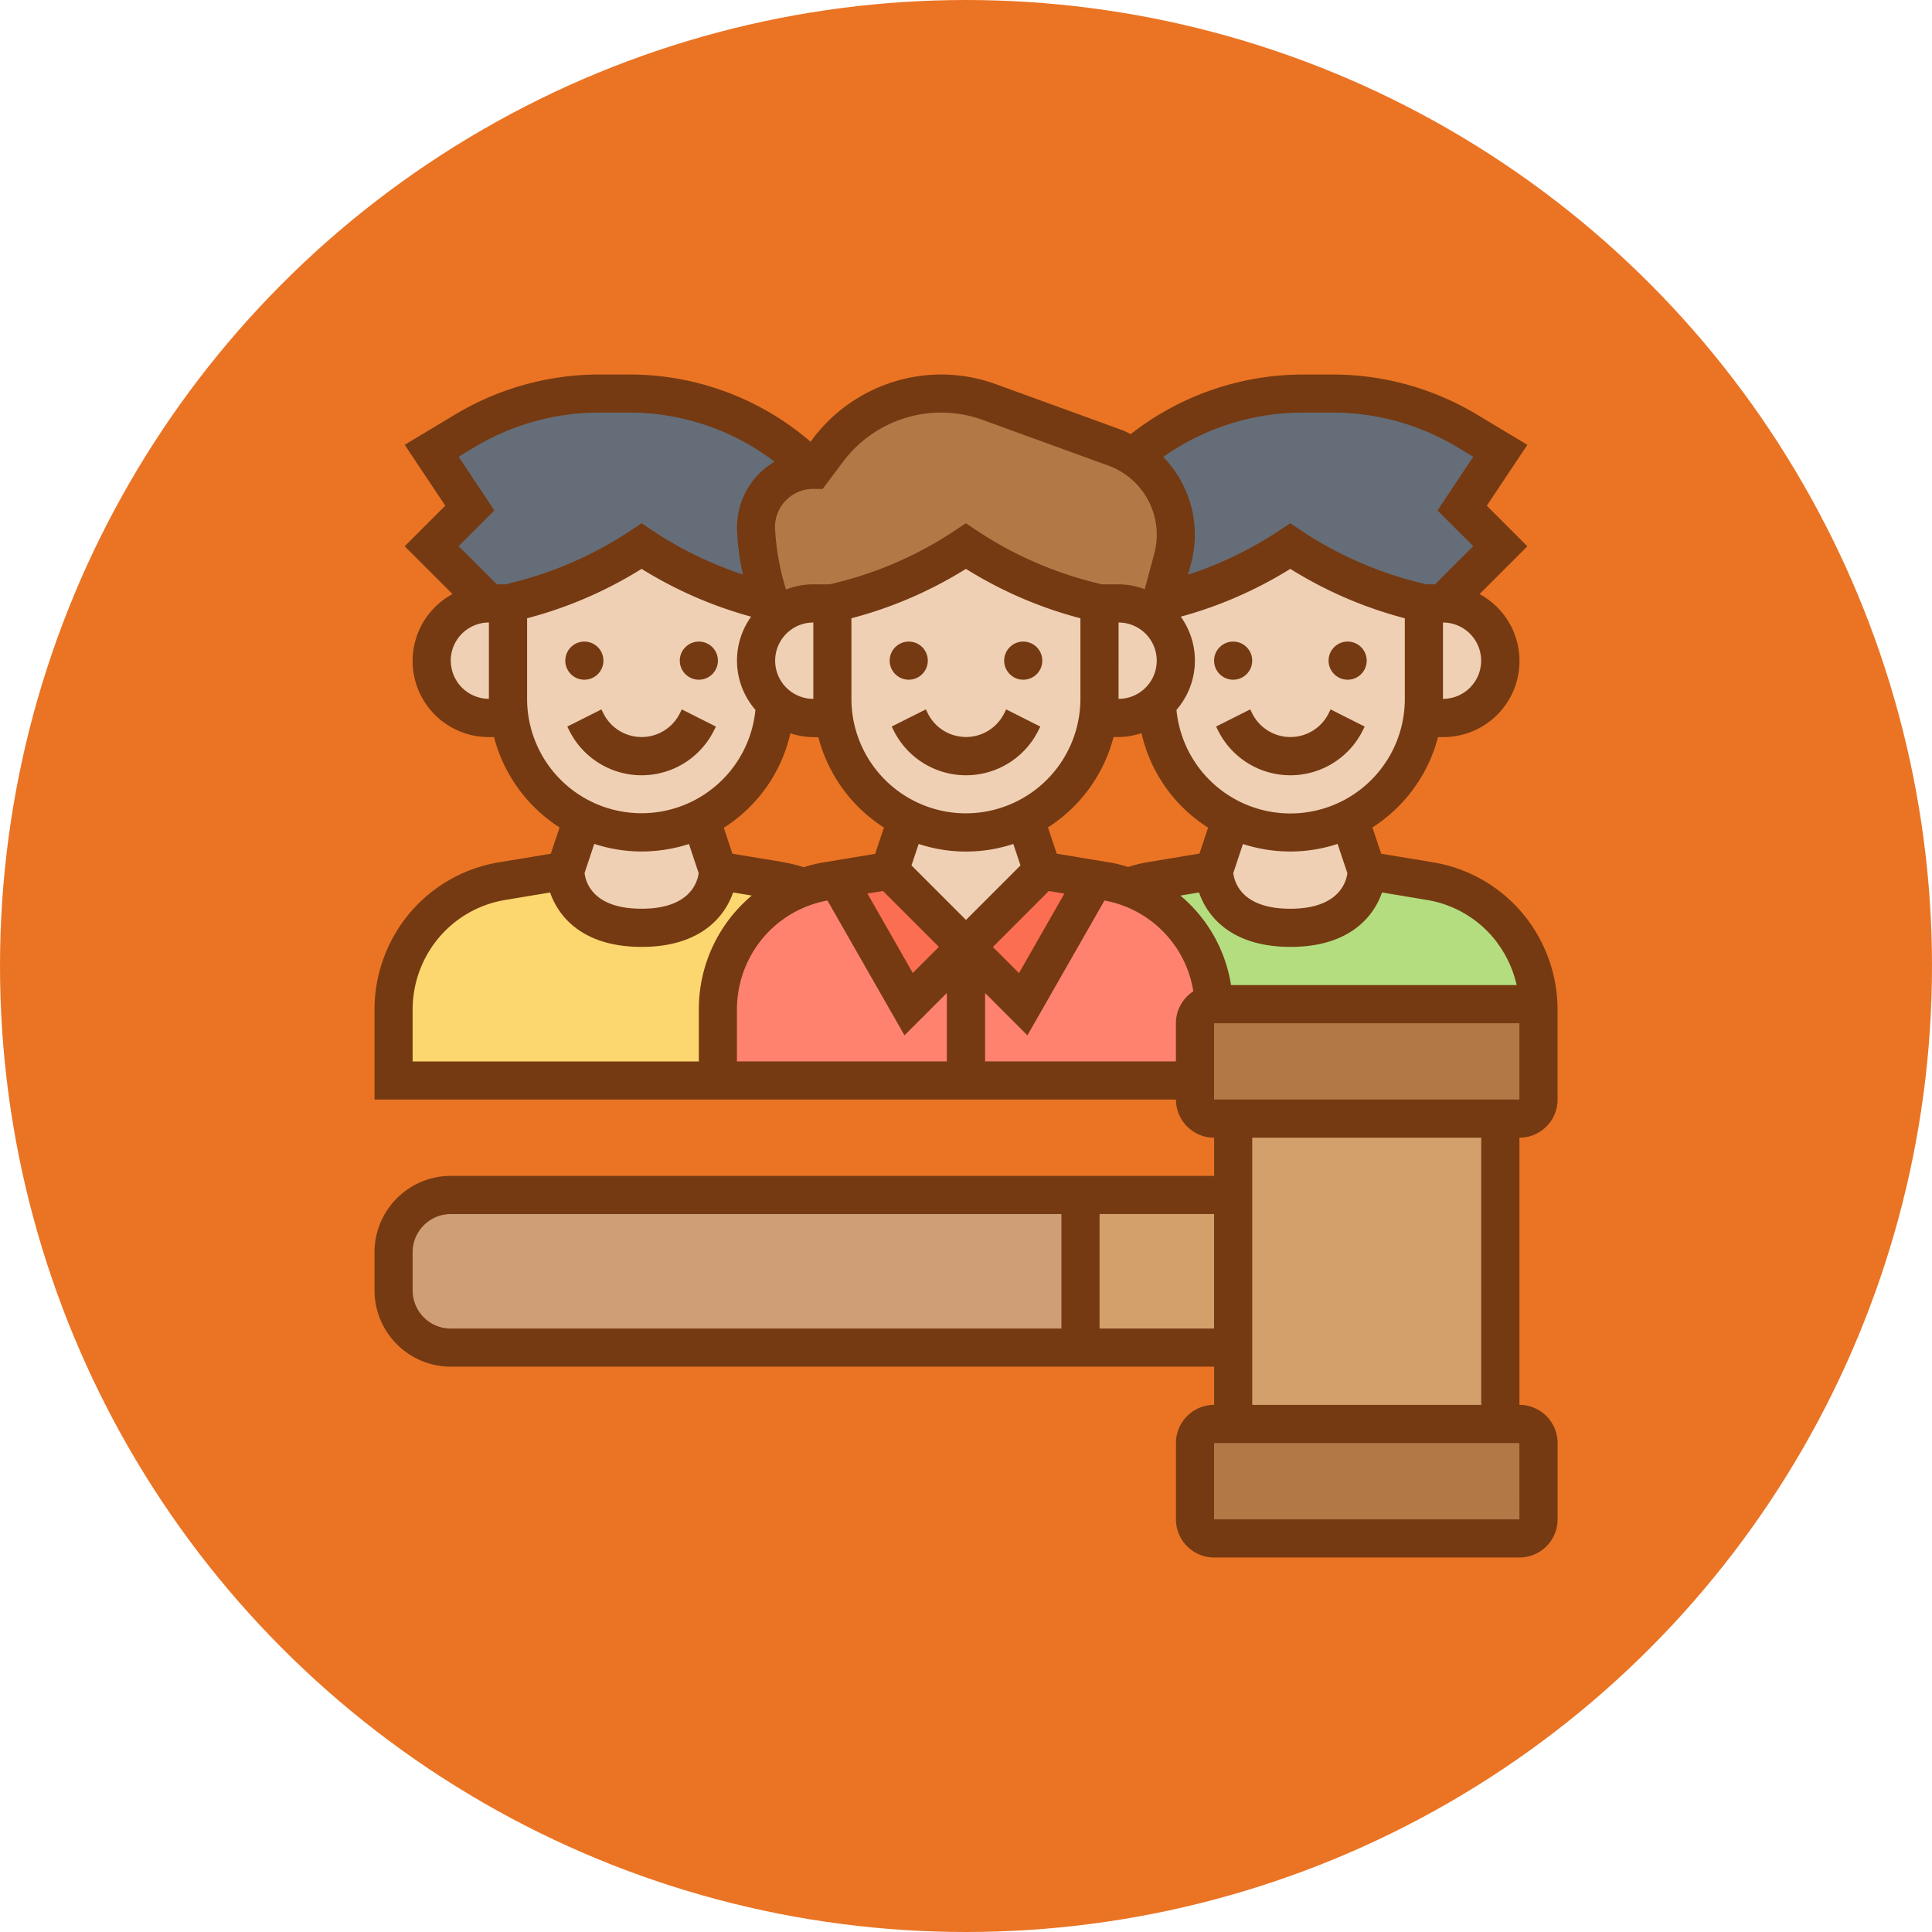 <svg xmlns="http://www.w3.org/2000/svg" width="89.958" height="89.958" viewBox="0 0 89.958 89.958">
  <g id="Grupo_54431" data-name="Grupo 54431" transform="translate(-390.127 -491.146)">
    <circle id="Elipse_4054" data-name="Elipse 4054" cx="44.979" cy="44.979" r="44.979" transform="translate(390.127 491.146)" fill="#ea7424"/>
    <g id="Grupo_54033" data-name="Grupo 54033" transform="translate(407.563 508.58)">
      <g id="Grupo_54032" data-name="Grupo 54032">
        <g id="Grupo_54030" data-name="Grupo 54030" transform="translate(0.888 0.889)">
          <path id="Trazado_100665" data-name="Trazado 100665" d="M237.006,512.226a5.991,5.991,0,0,1,1.057.275v.009a7.016,7.016,0,0,0-2.79,2.053,6.091,6.091,0,0,0-1.208,3.634v3.314h-15.1V518.2a6.046,6.046,0,0,1,5.056-5.971l2.941-.489s0,2.666,3.554,2.666,3.554-2.666,3.554-2.666Z" transform="translate(-218.96 -489.525)" fill="#fcd770"/>
          <path id="Trazado_100666" data-name="Trazado 100666" d="M255.957,514.563a7,7,0,0,0-2.79-2.053V512.5a5.979,5.979,0,0,1,1.058-.275l2.941-.489s0,2.666,3.554,2.666,3.554-2.666,3.554-2.666l2.941.489a6.044,6.044,0,0,1,5.055,5.971v.648a.891.891,0,0,0-.888-.888H257.157a6.028,6.028,0,0,0-1.2-3.394Z" transform="translate(-218.96 -489.525)" fill="#b4dd7f"/>
          <path id="Trazado_100667" data-name="Trazado 100667" d="M255.957,514.563a7,7,0,0,0-2.79-2.053,5.3,5.3,0,0,0-1.057-.284l-.506-.08-3.323,5.811-2.666-2.666-2.665,2.666-3.323-5.811-.507.08a5.317,5.317,0,0,0-1.057.284,7.016,7.016,0,0,0-2.79,2.053,6.091,6.091,0,0,0-1.208,3.634v3.314h22.212v-2.666a.889.889,0,0,1,.88-.888,6.028,6.028,0,0,0-1.2-3.394Z" transform="translate(-218.96 -489.525)" fill="#ff826e"/>
          <path id="Trazado_100668" data-name="Trazado 100668" d="M249.169,511.737l2.435.409-3.323,5.811-2.666-2.666Z" transform="translate(-218.96 -489.525)" fill="#fc6e51"/>
          <path id="Trazado_100669" data-name="Trazado 100669" d="M245.615,515.291l-2.665,2.666-3.323-5.811,2.434-.409Z" transform="translate(-218.96 -489.525)" fill="#fc6e51"/>
          <path id="Trazado_100670" data-name="Trazado 100670" d="M238.507,493.079a2.67,2.67,0,0,0-2.665,2.665,11.579,11.579,0,0,0,.444,2.781c.071.267.142.507.2.711l-.2-.053a18.4,18.4,0,0,1-5.775-2.55,18.39,18.39,0,0,1-5.776,2.55l-.444.115H223.4l-2.666-2.665,1.777-1.777-1.777-2.666,1.564-.932a12.064,12.064,0,0,1,6.237-1.733h1.386a12.127,12.127,0,0,1,8.583,3.554Z" transform="translate(-218.96 -489.525)" fill="#656d78"/>
          <path id="Trazado_100671" data-name="Trazado 100671" d="M270.493,492.19l-1.777,2.666,1.777,1.777-2.665,2.665h-.889l-.444-.115a18.4,18.4,0,0,1-5.775-2.55,18.4,18.4,0,0,1-5.776,2.55l-.248.071.559-2.106a4.178,4.178,0,0,0,.134-1.048,4.293,4.293,0,0,0-2.008-3.634l.008-.009a12.16,12.16,0,0,1,7.917-2.932h1.386a12.058,12.058,0,0,1,6.237,1.733Z" transform="translate(-218.96 -489.525)" fill="#656d78"/>
          <path id="Trazado_100672" data-name="Trazado 100672" d="M238.507,499.3a2.611,2.611,0,0,0-1.768.685l-.009-.009s-.106-.285-.24-.738c-.062-.2-.133-.444-.2-.711a11.579,11.579,0,0,1-.444-2.781,2.67,2.67,0,0,1,2.665-2.665l.693-.924a6.564,6.564,0,0,1,5.26-2.63,6.424,6.424,0,0,1,2.239.4l5.846,2.123a4.082,4.082,0,0,1,.836.418,4.293,4.293,0,0,1,2.008,3.634,4.178,4.178,0,0,1-.134,1.048l-.559,2.106-.2.729a2.633,2.633,0,0,0-1.777-.685h-.888l-.445-.115a18.394,18.394,0,0,1-5.775-2.55,18.4,18.4,0,0,1-5.775,2.55l-.444.115Z" transform="translate(-218.96 -489.525)" fill="#b27946"/>
          <g id="Grupo_54029" data-name="Grupo 54029" transform="translate(1.777 7.108)">
            <path id="Trazado_100673" data-name="Trazado 100673" d="M267.828,499.3a2.665,2.665,0,0,1,0,5.331h-.96a4.952,4.952,0,0,0,.071-.888V499.3Z" transform="translate(-220.737 -496.633)" fill="#f0d0b4"/>
            <path id="Trazado_100674" data-name="Trazado 100674" d="M257.974,509.321a6.218,6.218,0,0,0,5.491,0l.809,2.416s0,2.666-3.554,2.666-3.554-2.666-3.554-2.666Z" transform="translate(-220.737 -496.633)" fill="#f0d0b4"/>
            <path id="Trazado_100675" data-name="Trazado 100675" d="M255.389,501.964a2.61,2.61,0,0,0-.889-1.981l.2-.729.248-.071a18.4,18.4,0,0,0,5.776-2.55,18.4,18.4,0,0,0,5.775,2.55l.444.115v4.443a4.952,4.952,0,0,1-.071.888,6.109,6.109,0,0,1-1.75,3.51,6.223,6.223,0,0,1-10.618-4.194,1.043,1.043,0,0,0,.107-.1,2.66,2.66,0,0,0,.782-1.884Z" transform="translate(-220.737 -496.633)" fill="#f0d0b4"/>
            <path id="Trazado_100676" data-name="Trazado 100676" d="M252.723,499.3a2.678,2.678,0,0,1,2.666,2.666,2.66,2.66,0,0,1-.782,1.884,1.043,1.043,0,0,1-.107.1,2.632,2.632,0,0,1-1.777.684h-.959a4.95,4.95,0,0,0,.071-.888V499.3Z" transform="translate(-220.737 -496.633)" fill="#f0d0b4"/>
            <path id="Trazado_100677" data-name="Trazado 100677" d="M248.361,509.321l.808,2.416-3.554,3.554-3.554-3.554.809-2.416a6.218,6.218,0,0,0,5.491,0Z" transform="translate(-220.737 -496.633)" fill="#f0d0b4"/>
            <path id="Trazado_100678" data-name="Trazado 100678" d="M239.4,503.741V499.3l.444-.115a18.4,18.4,0,0,0,5.775-2.55,18.394,18.394,0,0,0,5.775,2.55l.445.115v4.443a4.95,4.95,0,0,1-.071.888,6.217,6.217,0,0,1-10.547,3.51,6.1,6.1,0,0,1-1.75-3.51,4.86,4.86,0,0,1-.071-.888Z" transform="translate(-220.737 -496.633)" fill="#f0d0b4"/>
            <path id="Trazado_100679" data-name="Trazado 100679" d="M239.4,503.741a4.86,4.86,0,0,0,.071.888h-.96a2.633,2.633,0,0,1-1.777-.684,1.038,1.038,0,0,1-.106-.1,2.66,2.66,0,0,1-.782-1.884,2.691,2.691,0,0,1,2.665-2.666h.889Z" transform="translate(-220.737 -496.633)" fill="#f0d0b4"/>
            <path id="Trazado_100680" data-name="Trazado 100680" d="M233.256,509.321l.809,2.416s0,2.666-3.554,2.666-3.554-2.666-3.554-2.666l.808-2.416a6.218,6.218,0,0,0,5.491,0Z" transform="translate(-220.737 -496.633)" fill="#f0d0b4"/>
            <path id="Trazado_100681" data-name="Trazado 100681" d="M236.49,499.236c.134.453.24.738.24.738l.009.009a2.6,2.6,0,0,0-.9,1.981,2.66,2.66,0,0,0,.782,1.884,1.038,1.038,0,0,0,.106.1,6.222,6.222,0,0,1-10.617,4.194,6.11,6.11,0,0,1-1.751-3.51,4.95,4.95,0,0,1-.071-.888V499.3l.444-.115a18.39,18.39,0,0,0,5.776-2.55,18.4,18.4,0,0,0,5.775,2.55Z" transform="translate(-220.737 -496.633)" fill="#f0d0b4"/>
            <path id="Trazado_100682" data-name="Trazado 100682" d="M224.291,503.741a4.95,4.95,0,0,0,.071.888H223.4a2.665,2.665,0,1,1,0-5.331h.888Z" transform="translate(-220.737 -496.633)" fill="#f0d0b4"/>
          </g>
          <path id="Trazado_100683" data-name="Trazado 100683" d="M250.946,526.842v7.108h-29.32a2.663,2.663,0,0,1-2.666-2.666v-1.777a2.662,2.662,0,0,1,2.666-2.665Z" transform="translate(-218.96 -489.525)" fill="#cf9e76"/>
          <path id="Trazado_100684" data-name="Trazado 100684" d="M270.493,523.288V537.5H258.054V523.288Z" transform="translate(-218.96 -489.525)" fill="#d3a06c"/>
          <path id="Trazado_100685" data-name="Trazado 100685" d="M250.946,526.842h7.108v7.108h-7.108Z" transform="translate(-218.96 -489.525)" fill="#d3a06c"/>
          <path id="Trazado_100686" data-name="Trazado 100686" d="M272.27,538.392v3.554a.891.891,0,0,1-.888.889H257.166a.892.892,0,0,1-.889-.889v-3.554a.891.891,0,0,1,.889-.888h14.216A.891.891,0,0,1,272.27,538.392Z" transform="translate(-218.96 -489.525)" fill="#b27946"/>
          <path id="Trazado_100687" data-name="Trazado 100687" d="M272.27,518.845V522.4a.891.891,0,0,1-.888.889H257.166a.892.892,0,0,1-.889-.889v-3.554a.889.889,0,0,1,.88-.888h14.225A.891.891,0,0,1,272.27,518.845Z" transform="translate(-218.96 -489.525)" fill="#b27946"/>
        </g>
        <g id="Grupo_54031" data-name="Grupo 54031">
          <circle id="Elipse_4055" data-name="Elipse 4055" cx="0.888" cy="0.888" r="0.888" transform="translate(23.989 12.439)" fill="#753a12"/>
          <circle id="Elipse_4056" data-name="Elipse 4056" cx="0.888" cy="0.888" r="0.888" transform="translate(29.32 12.439)" fill="#753a12"/>
          <path id="Trazado_100688" data-name="Trazado 100688" d="M247.392,504.42a1.987,1.987,0,0,1-3.554,0l-.093-.188-1.59.8.094.188a3.764,3.764,0,0,0,6.733,0l.093-.187-1.59-.8Z" transform="translate(-218.072 -488.636)" fill="#753a12"/>
          <circle id="Elipse_4057" data-name="Elipse 4057" cx="0.888" cy="0.888" r="0.888" transform="translate(8.885 12.439)" fill="#753a12"/>
          <circle id="Elipse_4058" data-name="Elipse 4058" cx="0.888" cy="0.888" r="0.888" transform="translate(14.216 12.439)" fill="#753a12"/>
          <path id="Trazado_100689" data-name="Trazado 100689" d="M228.64,504.232l-1.589.8.093.188a3.764,3.764,0,0,0,6.733,0l.094-.187-1.59-.8-.093.189a1.987,1.987,0,0,1-3.554,0Z" transform="translate(-218.072 -488.636)" fill="#753a12"/>
          <circle id="Elipse_4059" data-name="Elipse 4059" cx="0.888" cy="0.888" r="0.888" transform="translate(44.425 12.439)" fill="#753a12"/>
          <circle id="Elipse_4060" data-name="Elipse 4060" cx="0.888" cy="0.888" r="0.888" transform="translate(39.094 12.439)" fill="#753a12"/>
          <path id="Trazado_100690" data-name="Trazado 100690" d="M258.943,504.42l-.094-.188-1.589.8.093.188a3.764,3.764,0,0,0,6.733,0l.093-.187-1.589-.8-.093.189a1.987,1.987,0,0,1-3.554,0Z" transform="translate(-218.072 -488.636)" fill="#753a12"/>
          <path id="Trazado_100691" data-name="Trazado 100691" d="M273.159,522.4v-4.2a6.994,6.994,0,0,0-1.388-4.165,6.9,6.9,0,0,0-4.413-2.682l-2.41-.4-.409-1.223a7.124,7.124,0,0,0,3.054-4.208h.235a3.542,3.542,0,0,0,1.7-6.658l2.226-2.226-1.889-1.89,1.889-2.834-2.359-1.416a13.034,13.034,0,0,0-6.7-1.857H261.3a13.021,13.021,0,0,0-8.013,2.774c-.145-.068-.286-.144-.438-.2l-5.845-2.125a7.413,7.413,0,0,0-2.55-.45,7.5,7.5,0,0,0-5.967,2.984l-.109.146a12.917,12.917,0,0,0-8.454-3.13h-1.386a13.037,13.037,0,0,0-6.7,1.857l-2.359,1.416,1.89,2.834-1.89,1.89,2.226,2.226a3.543,3.543,0,0,0,1.7,6.659h.233a7.124,7.124,0,0,0,3.054,4.208l-.409,1.223-2.41.4a6.9,6.9,0,0,0-4.412,2.682,6.988,6.988,0,0,0-1.387,4.164v4.2h37.317a1.779,1.779,0,0,0,1.777,1.777v1.777h-35.54a3.558,3.558,0,0,0-3.554,3.554v1.777a3.558,3.558,0,0,0,3.554,3.554h35.54v1.777a1.779,1.779,0,0,0-1.777,1.777v3.554a1.779,1.779,0,0,0,1.777,1.777h14.216a1.779,1.779,0,0,0,1.777-1.777v-3.554a1.779,1.779,0,0,0-1.777-1.777V524.176a1.779,1.779,0,0,0,1.777-1.777Zm-1.777-3.555V522.4H257.166v-3.554Zm-1.033-3.745a5.2,5.2,0,0,1,.906,1.969h-13.3a6.809,6.809,0,0,0-2.359-4.167l.869-.145c.408,1.187,1.583,2.535,4.26,2.535s3.851-1.348,4.26-2.535l2.087.348a5.132,5.132,0,0,1,3.282,1.995Zm-33.2-3.748-2.411-.4-.4-1.207a7.056,7.056,0,0,0,3.1-4.4,3.5,3.5,0,0,0,1.068.182h.234a7.124,7.124,0,0,0,3.054,4.208l-.409,1.223-2.411.4a6.754,6.754,0,0,0-.915.224,6.677,6.677,0,0,0-.91-.225Zm1.357-7.61a1.777,1.777,0,1,1,0-3.554Zm9.646,7.756-2.538,2.538-.888-.888-1.649-1.65.334-1a7.025,7.025,0,0,0,4.407,0Zm-6.4,1.192,2.6,2.6-1.215,1.215-2.113-3.7Zm3.859-3.617a5.336,5.336,0,0,1-5.331-5.331V499.99a19.308,19.308,0,0,0,5.331-2.3,19.3,19.3,0,0,0,5.331,2.3v3.751A5.336,5.336,0,0,1,245.615,509.072Zm-6.447,4.059,3.587,6.277,1.972-1.972v3.186h-9.774V518.2a5.2,5.2,0,0,1,1.033-3.1,5.131,5.131,0,0,1,3.182-1.968Zm10.306-.442.725.121-2.112,3.7-1.216-1.215Zm2.78-1.338-2.41-.4-.409-1.223a7.124,7.124,0,0,0,3.054-4.208h.234a3.5,3.5,0,0,0,1.068-.182,7.056,7.056,0,0,0,3.1,4.4l-.4,1.207-2.408.4a6.7,6.7,0,0,0-.915.224,6.962,6.962,0,0,0-.914-.223Zm.469-11.164a1.777,1.777,0,1,1,0,3.554Zm10.653,11.668c-.05.4-.385,1.659-2.656,1.659-2.25,0-2.6-1.216-2.656-1.661l.45-1.353a7.17,7.17,0,0,0,2.206.349,7.079,7.079,0,0,0,2.2-.354Zm2.675-8.114a5.328,5.328,0,0,1-10.632.513,3.5,3.5,0,0,0,.2-4.339,19.272,19.272,0,0,0,5.1-2.226,19.278,19.278,0,0,0,5.331,2.3Zm1.777,0v-3.554a1.777,1.777,0,1,1,0,3.554ZM261.3,490.413h1.386a11.255,11.255,0,0,1,5.787,1.6l.761.457-1.664,2.5,1.664,1.663-1.777,1.777h-.413l-.339-.085a17.6,17.6,0,0,1-5.5-2.431l-.492-.329-.494.329a17.515,17.515,0,0,1-4.265,2.066l.16-.6a5.186,5.186,0,0,0-1.315-4.881A11.247,11.247,0,0,1,261.3,490.413Zm-16.846,0a5.672,5.672,0,0,1,1.943.343l5.844,2.125a3.425,3.425,0,0,1,2.157,4.037l-.461,1.72a3.516,3.516,0,0,0-1.217-.228h-.78l-.339-.085a17.615,17.615,0,0,1-5.5-2.431l-.492-.329-.493.329a17.549,17.549,0,0,1-5.5,2.431l-.339.085h-.779a3.508,3.508,0,0,0-1.263.242,11.592,11.592,0,0,1-.514-2.908,1.779,1.779,0,0,1,1.777-1.777h.444l.961-1.281A5.709,5.709,0,0,1,244.457,490.413Zm-22.831,11.551a1.779,1.779,0,0,1,1.777-1.777v3.554A1.779,1.779,0,0,1,221.626,501.964Zm2.556-3.554h-.411l-1.777-1.777,1.664-1.664-1.664-2.5.76-.457a11.269,11.269,0,0,1,5.787-1.6h1.386A11.15,11.15,0,0,1,236.7,492.7a3.548,3.548,0,0,0-1.748,3.048,10.773,10.773,0,0,0,.279,2.206A17.582,17.582,0,0,1,231,495.894l-.493-.329-.493.329a17.554,17.554,0,0,1-5.5,2.431Zm1,5.331V499.99a19.321,19.321,0,0,0,5.331-2.3,19.294,19.294,0,0,0,5.1,2.226,3.5,3.5,0,0,0,.2,4.339,5.328,5.328,0,0,1-10.631-.513Zm5.331,7.108a7.169,7.169,0,0,0,2.205-.349l.451,1.355c-.049.4-.385,1.659-2.656,1.659-2.238,0-2.6-1.2-2.655-1.663l.451-1.356a7.081,7.081,0,0,0,2.2.354ZM219.849,518.2a5.206,5.206,0,0,1,1.032-3.1,5.137,5.137,0,0,1,3.282-1.994l2.087-.348c.409,1.186,1.584,2.534,4.261,2.534s3.851-1.348,4.26-2.535l.869.144a6.9,6.9,0,0,0-2.464,5.3v2.424H219.849Zm26.655,2.424v-3.186l1.971,1.972,3.587-6.277a5.111,5.111,0,0,1,4.138,4.227,1.774,1.774,0,0,0-.811,1.487v1.777Zm-26.655,10.662v-1.777a1.779,1.779,0,0,1,1.777-1.777h28.432v5.331H221.626A1.779,1.779,0,0,1,219.849,531.284Zm31.986,1.777V527.73h5.331v5.331Zm19.548,8.885H257.166v-3.554h14.216Zm-1.778-5.331H258.943V524.176h10.662Z" transform="translate(-218.072 -488.636)" fill="#753a12"/>
        </g>
      </g>
    </g>
  </g>
</svg>
